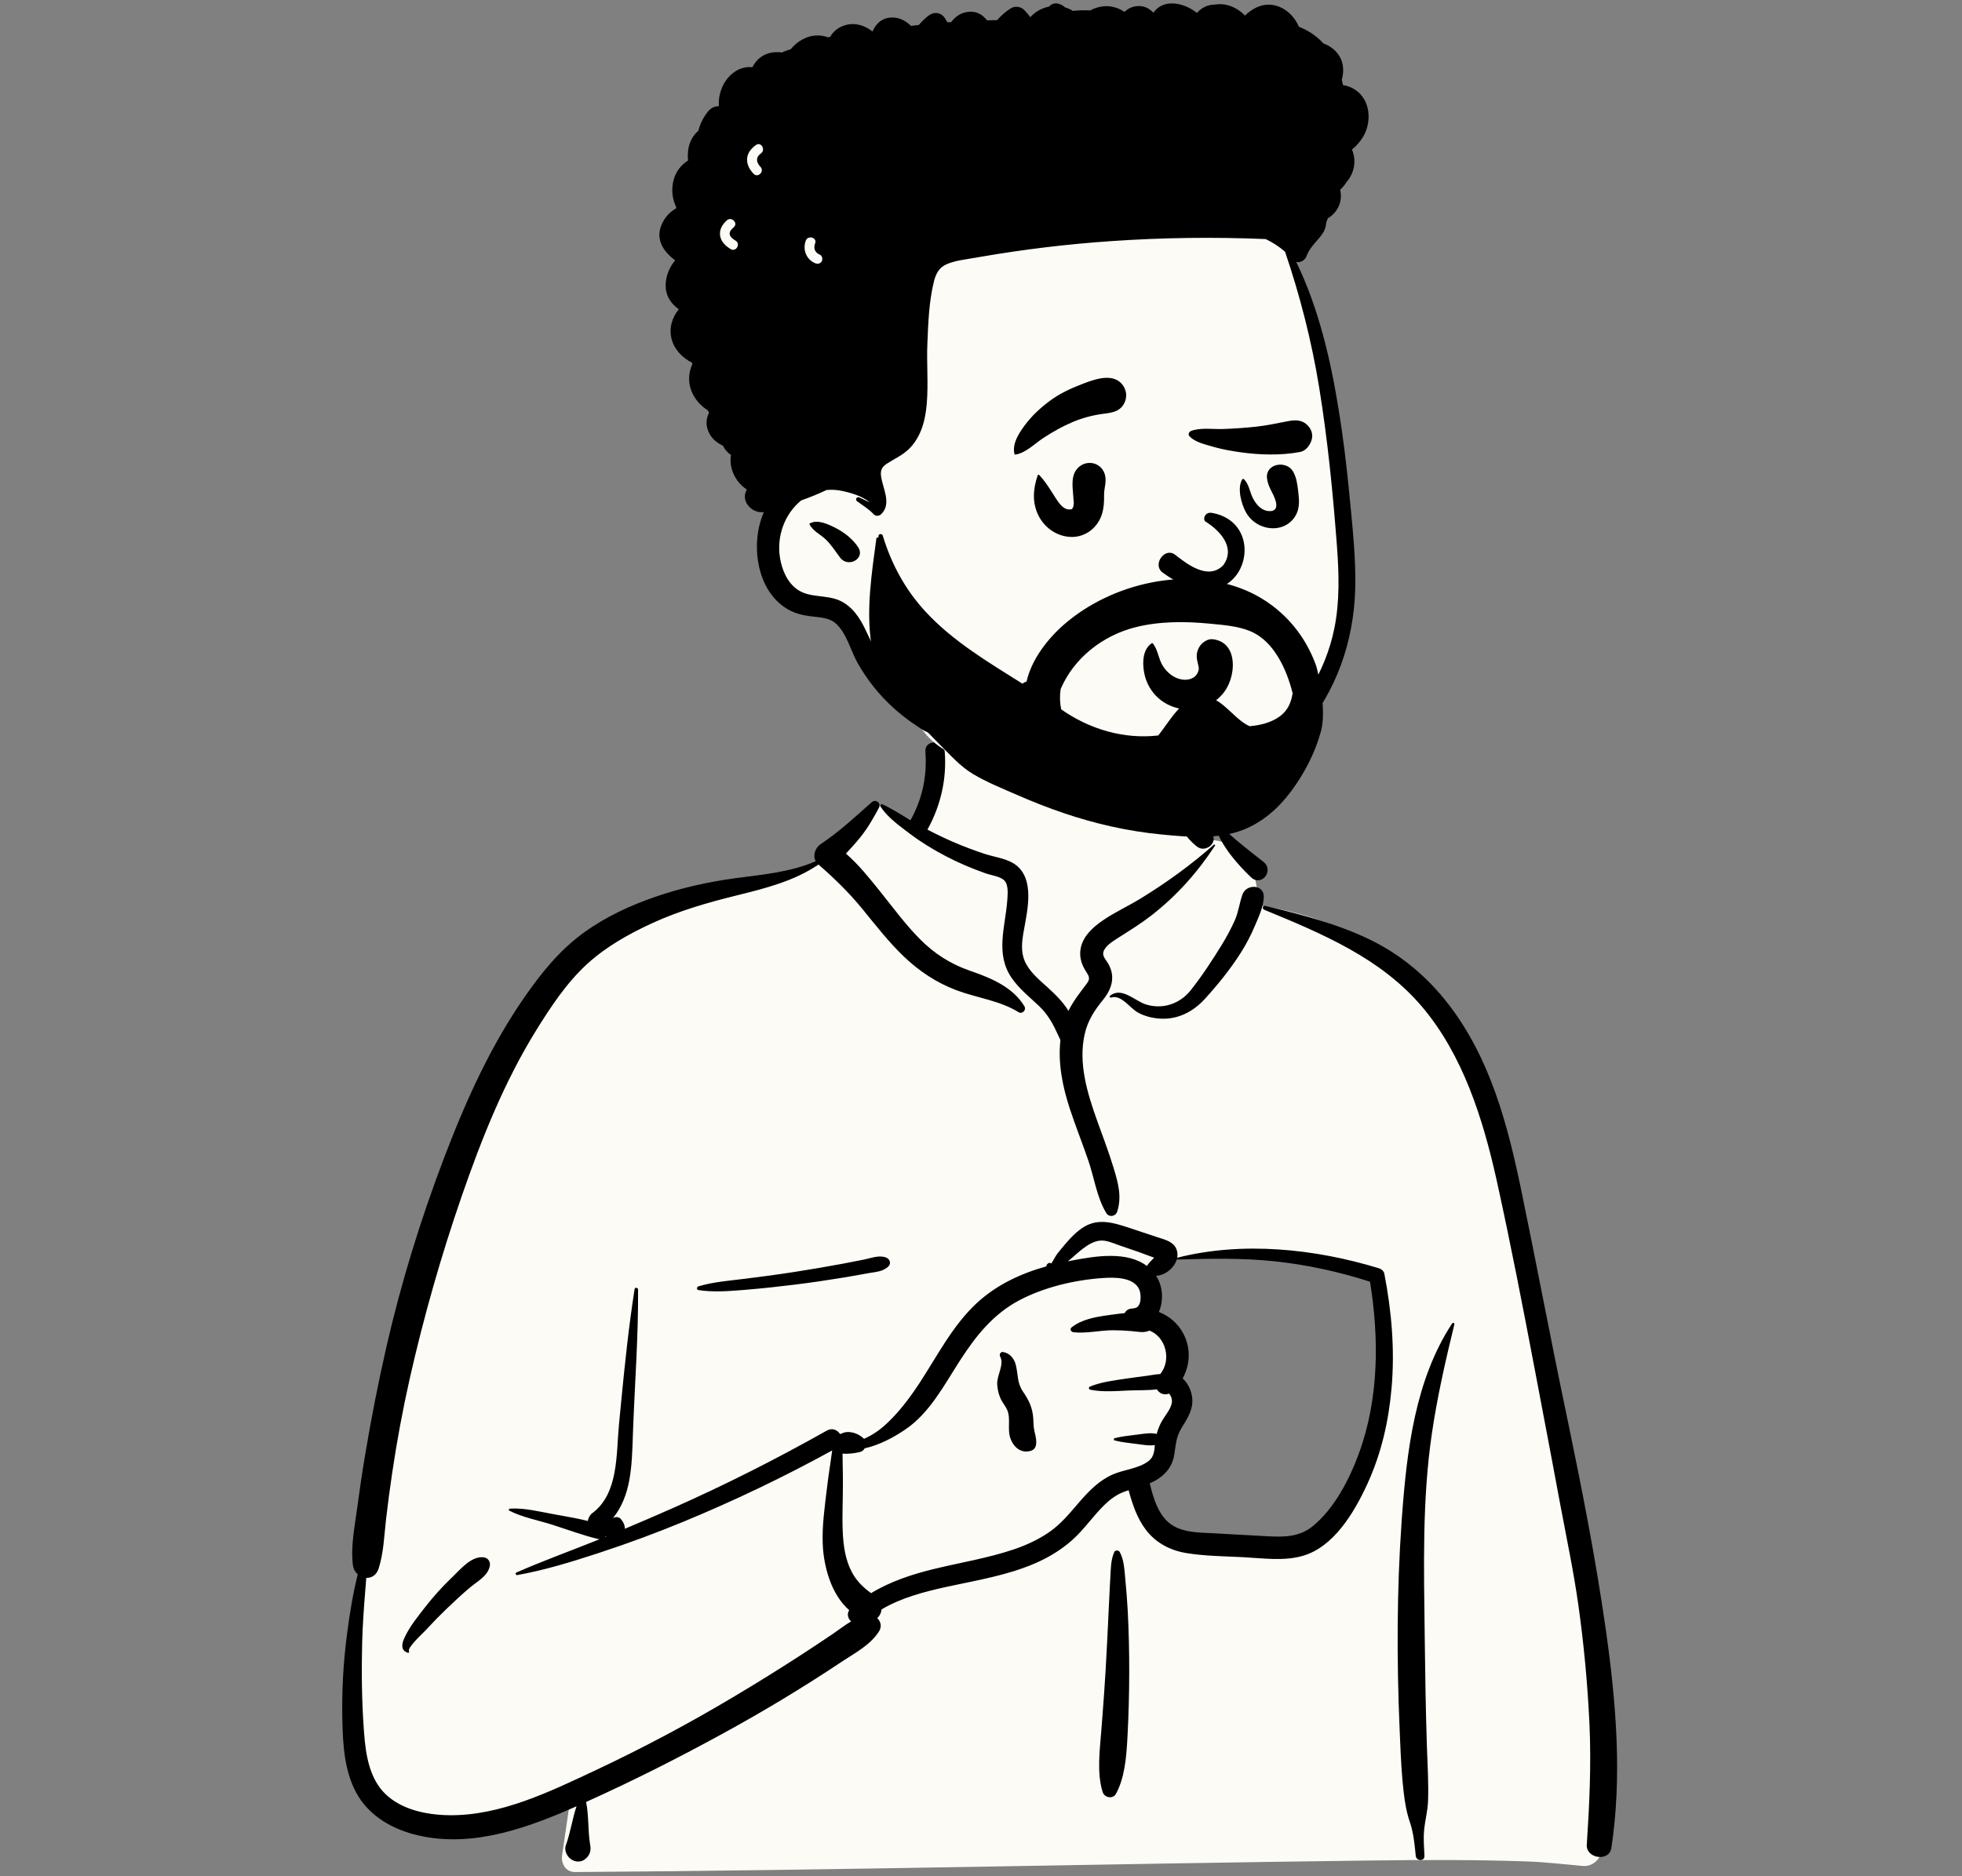 <svg fill="none" height="440" viewBox="0 0 460 440" width="460" xmlns="http://www.w3.org/2000/svg"><rect x="0" y="0" width="460" height="440" fill="#808080" stroke="none"/><g clip-rule="evenodd" fill-rule="evenodd"><path d="m221.407 172.649c9.415-7.176 33.047-10.402 43.096-3.493 9.922 6.938 11.004 18.158 15.628 28.481 4.363-2.059 11.569.89 12.834 4.941 1.569 1.913 1.639 7.283 2.72 9.852 47.076 7.501 54.222 44.24 59.888 85.949 7.497 42.323 24.513 84.555 17.125 128.107.962 1.394 1.722 2.749 2.424 4.358 1.681 2.865-.485 6.918-3.877 6.761-4.388-.385-8.735-.912-13.146-1.077-12.226-.424-24.462-.374-36.694-.218l-1.667.021c-61.639.768-123.275 2.282-184.916 2.683-2.236.003-3.33-2.003-3.032-3.985.601-3.986 1.159-7.976 1.742-11.966-14.58 3.856-30.08 4.826-44.617.406-1.018-1.037 2.37-.475 2.906-.632-13.379-9.152-9.384-28.434-8.198-42.322 7.37-47.585 9.967-100.234 38.442-140.838 12.32-16.573 30.379-29.691 51.132-32.644l.578-.078c6.066-.811 12.83-1.071 18.135-4.377 5.968-4.768 8.509-13.579 14.787-13.662 2.072-.027 4.894 2.599 7.928 4.382.226-3.921 2.337-7.23 2.803-10.27l.038-.26c.486-3.544-.18-6.734 3.942-10.119zm101.168 126.987c-13.229-9.201-47.402-4.577-48.184-4.062-1.724 1.134-2.466 1.234-3.397 2.707-.919.121-1.839.248-2.756.38-1.843.601-.479 2.87 1.649 2.061-1.279 5.525 2.488 9.455 3.988 14.917.485 1.774.016 4.964 0 6.775.144 2.312 2.697 5.042 2.271 7.359-1.511 8.242-9.717 16.281-6.259 24.274 2.293 4.514 9.186 6.817 13.769 8.35 9.495 3.649 26.04-.137 31.556-8.35 2.944-4.38 6.352-15.431 8.107-18.859l.39-5.437c.958-13.517 1.812-28.067-1.134-30.115z" fill="#fdfbf5"/><path d="m204.391 188.119c.913-.809 2.265.208 1.684 1.303-1.303 2.458-2.641 4.786-4.392 6.959-1.061 1.318-2.198 2.565-3.35 3.797 2.957 2.559 5.493 5.738 7.886 8.718 3.062 3.81 5.957 7.781 9.394 11.268 3.39 3.439 7.139 5.843 11.669 7.445l.916.318c4.554 1.6 9.418 3.76 11.985 8.075.506.851-.513 1.902-1.37 1.371-4.458-2.763-9.698-3.32-14.552-5.146-4.688-1.763-8.776-4.477-12.387-7.944-3.606-3.458-6.633-7.394-9.79-11.247-3.123-3.809-6.484-7.064-10.177-10.286-5.7 3.838-12.206 5.509-18.821 7.149l-.722.179c-6.625 1.641-13.213 3.547-19.425 6.406-5.478 2.52-10.866 5.529-15.33 9.629-4.736 4.353-8.424 9.911-11.798 15.346-7.548 12.161-12.855 25.484-17.527 38.969-4.855 14.034-8.929 28.325-12.206 42.81-1.656 7.362-3.036 14.783-4.137 22.249-.536 3.596-1.013 7.201-1.431 10.814-.446 3.858-.549 7.826-1.733 11.534-.505 1.59-1.702 2.251-2.901 2.193l-.242 3.047c-.323 4.06-.625 8.123-.726 12.208-.168 6.795-.092 13.571.397 20.349l.069.925c.383 4.949 1.24 10.509 4.958 14.132 3.848 3.752 9.769 4.933 14.957 5 12.083.157 23.714-5.558 34.408-10.572 10.999-5.175 21.739-10.886 32.18-17.112 5.325-3.168 10.59-6.437 15.791-9.805 2.551-1.652 5.084-3.332 7.599-5.039 1.44-.979 2.805-2.05 4.272-2.919-.718-.67-1.039-1.721-.438-2.641-4.238-3.684-6.002-10.255-6.21-15.575-.166-4.291.466-8.572.964-12.824.251-2.146.56-4.286.885-6.419.126-.844.224-1.747.372-2.637-11.439 6.282-23.221 11.92-35.289 16.884-6.188 2.542-12.464 4.862-18.818 6.954l-1.289.425c-6.023 1.974-12.189 3.838-18.417 4.965-.332.062-.602-.432-.247-.587 6.069-2.68 12.347-4.942 18.506-7.411l1.01-.412c-.121-.007-.242-.025-.361-.052-3.612-.872-7.196-2.218-10.74-3.351-3.287-1.051-6.982-1.71-10.054-3.296-.236-.123-.105-.452.126-.468 3.454-.24 7.203.768 10.591 1.362l1.272.222c2.13.376 4.311.781 6.432 1.308.076-.71.473-1.425 1.038-1.844 6.214-4.608 5.583-13.912 6.249-20.774l.493-5.095c.866-8.915 1.783-17.831 3.176-26.68.074-.471.805-.336.809.11.072 10.97-.756 21.888-1.171 32.839l-.064 1.798c-.229 6.759-.409 13.776-4.66 18.976.594-.349 1.397-.349 1.879.226.592.704.933 1.495.922 2.272 3.842-1.612 7.667-3.264 11.475-4.955 12.238-5.427 24.22-11.502 35.884-18.073 1.257-.708 2.45-.151 3.071.781l.09-.013c.015-.002.03-.003.045-.004l.09-.003h.009c1.643-.903 3.88-.26 5.289 1.056.042.04.076.083.114.125 1.814-.817 3.489-1.915 4.96-3.255 3.094-2.807 5.715-6.276 7.998-9.757 4.208-6.41 7.78-13.538 13.464-18.814 4.616-4.286 10.34-6.956 16.345-8.63-.01-.088-.001-.178.027-.262.029-.085.076-.162.137-.226.309-.316.529-.426.926-.233.033.015.051.037.065.06l.585-1.002c.32-.544.648-1.093.762-1.236.682-.86 1.384-1.712 2.097-2.547 1.208-1.414 2.583-2.808 4.177-3.789 3.489-2.146 7.157-.932 10.746.242 2.168.708 4.327 1.439 6.491 2.16l.224.072c1.613.519 3.501.974 4.222 2.684.285.678.33 1.38.196 2.061 15.325-3.899 32.345-2.107 47.3 2.471.574.177 1.146.649 1.267 1.27 1.713 8.796 2.477 17.817 1.701 26.761-.668 7.724-2.378 15.29-5.598 22.359l-.184.4c-3.027 6.551-7.825 14.628-15.152 16.682-4.424 1.239-9.316.509-13.828.282-4.385-.223-8.868-.253-13.211-.943-3.869-.616-7.259-2.352-9.648-5.5-2.064-2.717-3.148-6-4.038-9.266-.408.13-.813.269-1.212.424-1.68.658-3.104 1.718-4.391 2.966-2.719 2.635-4.827 5.836-7.672 8.35-2.576 2.278-5.509 4.048-8.657 5.41-6.521 2.821-13.518 3.948-20.415 5.442l-.482.105c-5.193 1.141-10.493 2.541-15.077 5.249-.091.796-.452 1.546-1.033 2.037.807.761 1.15 1.964.44 3.093-1.985 3.153-5.404 4.947-8.472 6.963l-.199.131c-9.146 6.093-18.558 11.775-28.208 17.031-10.391 5.685-21.007 11.045-31.814 15.908.65 3.195.412 6.488.899 9.705l.074.458c.21 1.194-.072 2.191-.893 2.972l-.087.079v-.011l-.076.073-.025.021.007-.007c-.091.085-.188.164-.29.237l-.127.081c-.792.48-1.81.475-2.621.05l-.09-.05-.157-.089c-1.07-.617-1.809-2.144-1.365-3.356 1.092-2.98 1.504-6.162 2.511-9.163l-.799.358-1.053.461c-11.395 4.931-24.05 9.085-36.465 5.722-5.486-1.485-10.612-4.63-13.357-9.752-2.7-5.041-3.081-10.895-3.224-16.504-.177-6.955.193-13.913 1.105-20.811.612-4.606 1.354-9.298 2.495-13.857-.634-.563-1.038-1.341-1.134-2.184-.54-4.355.404-8.881.982-13.211.563-4.23 1.186-8.451 1.892-12.658 1.415-8.505 3.083-16.967 5-25.374 3.426-14.946 7.949-29.625 13.393-43.956l.479-1.248c5.032-13.097 10.857-25.914 18.971-37.42 3.881-5.505 7.983-10.496 13.465-14.464 5.139-3.715 10.934-6.392 16.914-8.437 5.987-2.046 12.141-3.419 18.404-4.272 6.359-.867 13.072-1.398 19.005-4.009-.75-1.346-.108-3.165 1.156-4.001 4.251-2.811 8.182-6.468 11.991-9.848zm136.068 122.244c.177-.271.601-.099.522.22-2.067 8.479-4.007 16.975-5.274 25.614-2.289 15.595-1.867 31.393-1.681 47.103l.009.811c.098 8.462.231 16.924.509 25.383.143 4.275.421 8.592.269 12.869-.083 2.321-.7 4.516-.919 6.808-.191 2.005-.021 4.039.074 6.047.065 1.335-1.902 1.277-2.038 0l-.169-1.652c-.224-2.092-.498-4.171-1.183-6.172-.823-2.408-1.218-4.772-1.503-7.301-.439-3.874-.634-7.787-.802-11.686l-.115-2.699c-.706-16.303-.681-32.682.46-48.967l.085-1.163c1.13-15.393 3.09-32.026 11.756-45.215zm-44.067-97.02c-.541-.222-.351-1.038.248-.896l1.086.259c7.968 1.911 15.793 3.981 23.23 7.535 7.442 3.558 13.742 8.869 18.749 15.398 9.731 12.694 13.776 28.121 16.969 43.532 3.547 17.127 6.778 34.315 10.357 51.434l.665 3.19c3.31 15.945 6.438 31.9 8.742 48.033l.166 1.17c2.323 16.592 3.72 33.757 1.184 50.392-.5 3.291-5.971 2.471-5.758-.78.619-9.399 1.061-18.75.633-28.17-.431-9.418-1.307-18.81-2.626-28.144-1.108-7.861-2.76-15.624-4.22-23.422l-.23-1.232c-1.223-6.632-2.483-13.257-3.741-19.883l-1.881-9.921c-2.82-14.855-5.693-29.723-8.941-44.484l-.193-.869c-3.177-14.202-7.861-29.078-17.393-40.356-9.674-11.445-23.52-17.208-37.046-22.786zm-35.148 150.638c.233-.52 1.046-.463 1.296 0 .981 1.81 1.089 4.12 1.275 6.164l.02.21c.234 2.494.444 4.998.572 7.499.242 4.749.357 9.49.343 14.246-.003 4.871-.128 9.741-.376 14.605l-.072 1.303c-.238 4.228-.641 8.944-2.648 12.641-.729 1.344-2.713.949-3.135-.41-1.385-4.45-.673-9.726-.32-14.283l.277-3.557c.272-3.556.534-7.113.74-10.675.283-4.871.516-9.746.74-14.619.074-1.584.153-3.167.236-4.751l.128-2.373c.109-1.987.1-4.165.924-6zm-155.648 6.305.614-.592c1.881-1.843 4.258-4.682 7.04-4.505 1.108.071 1.814.992 1.585 2.084-.491 2.334-2.87 3.546-4.583 4.971-1.878 1.561-3.645 3.23-5.41 4.915-1.561 1.491-3.075 3.03-4.542 4.615l-.548.596c-.527.574-4.278 3.972-3.872 4.853l.022.04c.112.168-.076.399-.262.341-1.621-.513-1.52-1.902-.908-3.31 1.177-2.706 3.238-5.21 5.038-7.52 1.791-2.294 3.737-4.462 5.826-6.488zm161.519-67.856c-1.253-2.964-5.869-2.903-8.488-2.724-6.597.446-13.736 2.117-19.606 5.204-6.085 3.199-10.184 8.327-13.852 13.996l-.172.268c-3.576 5.563-7.02 12.148-12.617 15.972-2.852 1.949-6.181 3.73-9.641 4.499-.117.216-.277.404-.471.554-.194.149-.417.257-.655.315l-.235.054c-.986.219-2.516.459-3.839.315.009.648.003 1.291.02 1.903.045 1.76.065 3.524.065 5.284.001 3.684-.197 7.378-.044 11.063.137 3.26.598 6.667 2.161 9.58 1.146 2.139 2.661 3.553 4.487 4.904 4.495-2.742 9.576-4.414 14.735-5.672 6.238-1.519 12.624-2.532 18.722-4.593 2.933-.993 5.754-2.29 8.31-4.055 2.713-1.871 4.784-4.405 6.916-6.883l.333-.385c2.176-2.498 4.549-4.888 7.625-6.242 2.646-1.165 6.137-1.373 8.451-3.179 1.211-.945 1.313-2.314 1.441-3.718-1.484.212-3.053-.128-4.531-.301l-.765-.091c-1.397-.166-2.764-.348-4.139-.704-.255-.067-.255-.452 0-.518 1.626-.419 3.238-.598 4.904-.795l.392-.049c1.507-.197 3.092-.497 4.572-.164.269-1.027.667-2.016 1.186-2.943.754-1.358 2.182-2.897 2.375-4.483.051-.5-.044-1.004-.274-1.452l-.078-.143c-.084-.175-.21-.326-.366-.442-.018.022-.058.045-.139.07-1.139.36-2.132-.198-2.659-1.058-2.238.278-4.679.184-6.778.278l-2.121.103c-2.267.103-4.637.148-6.767-.309-.298-.065-.386-.56-.088-.688 2.617-1.12 5.794-1.477 8.597-1.909 1.567-.24 3.144-.425 4.715-.636 1.045-.141 2.155-.374 3.238-.43 2.717-3.385 1.253-8.726-2.527-10.183-1.377.607-2.616.254-4.121.124-1.501-.137-3.007-.207-4.514-.209-3.022.012-6.224.809-9.215.466-.488-.056-.939-.705-.455-1.1 2.291-1.871 5.572-2.48 8.48-2.879l.601-.082c.975-.128 2.161-.314 3.39-.424.278-.544.778-.954 1.527-1.057.222-.03.446-.047.67-.067l-.004-.021c1.827-.089 1.748-3.179 1.248-4.364zm-125.109 57.806c-.033.05-.068.097-.106.143l-.058.067.3-.121-.138-.089zm156.998-64.43c-7.693-.827-15.395-.652-23.11-.429-.617 2.019-2.765 3.74-4.846 3.805 1.63 2.484 1.798 5.845.655 8.479 2.428.966 4.518 2.704 5.787 5.178 1.76 3.428 1.529 7.245-.209 10.413 1.483 1.346 2.359 3.531 2.272 5.59-.099 2.296-1.466 4.258-2.601 6.16-1.227 2.055-1.269 3.865-1.646 6.168-.552 3.37-2.823 5.413-5.744 6.69l.155.612c.753 2.936 1.69 6.031 3.843 8.177 2.769 2.762 7.065 2.737 10.724 2.91l.177.009c3.35.168 6.699.365 10.049.555l2.512.14c3.856.212 7.56.237 10.708-2.313 5.139-4.167 8.663-11.06 10.892-17.163 4.68-12.81 4.736-26.868 2.588-40.21-7.206-2.325-14.682-3.961-22.206-4.771zm-63.967 21.254.056.004c1.585.181 2.671 1.465 3.059 2.987.564 2.213.287 4.214 1.641 6.212 1.394 2.056 2.249 3.701 2.451 6.239.084 1.044.046 2.086.278 3.108l.168.716c.179.764.325 1.499.237 2.319-.081.748-.444 1.331-1.195 1.571-2.441.782-4.327-1.02-4.957-3.298-.545-1.967.182-4.311-.586-6.159-.426-1.024-1.212-1.88-1.656-2.912-.427-1.016-.674-2.099-.731-3.2-.133-2.101 1.722-4.626.686-6.53-.22-.406.031-1.069.549-1.057zm-32.435-21.683c1.653-.336 3.529-1.108 5.159-.466.839.33 1.252 1.352.545 2.064-1.229 1.234-3.016 1.302-4.673 1.593l-.145.025c-1.958.364-3.92.709-5.884 1.034-3.697.612-7.401 1.154-11.119 1.614-3.818.474-7.647.894-11.481 1.212l-1.483.121c-3.239.261-6.609.456-9.787-.041-.462-.072-.387-.746 0-.863 3.482-1.055 7.299-1.337 10.899-1.785 3.826-.475 7.648-.977 11.456-1.571 3.805-.592 7.602-1.239 11.388-1.94 1.712-.318 3.419-.651 5.125-.997zm59.664-3.387c-1.451-.515-3.049-1.275-4.621-1.021-2.711.439-5.124 3.084-7.271 4.825l1.078-.21c5.514-1.06 12.816-2.203 17.446 1.306.011-.02.02-.04.034-.059.374-.569.807-1.012 1.278-1.498.045-.043.09-.086.132-.132l.256-.271-.583-.202c-1.249-.442-2.729-1.013-2.962-1.096l-.016-.006c-1.594-.54-3.188-1.074-4.771-1.636zm-45.305-115.698c-.227-2.921 4.314-2.897 4.54 0 .491 6.325-.932 12.591-3.993 18.138-.022.04-.047.076-.07.114 1.908 1.007 3.853 1.943 5.83 2.809 2.53 1.102 5.112 2.082 7.736 2.935 2.376.766 5.302 1.067 7.298 2.659 4.211 3.357 2.628 10.322 1.82 14.838l-.127.711c-.404 2.323-.695 4.707.284 6.938 1.045 2.381 3.157 4.147 5.041 5.852l.381.345c1.672 1.523 3.58 3.374 4.803 5.439 1.12-2.314 2.643-4.205 4.255-6.335 1.15-1.519.33-2.021-.495-3.504-.796-1.428-1.184-2.951-.935-4.582.459-3.009 2.861-5.182 5.253-6.817 2.825-1.927 5.978-3.356 8.899-5.149 6-3.687 11.843-7.901 17.106-12.581.147-.128.398.042.282.217-4.159 6.333-9.034 11.804-15.027 16.449-2.431 1.882-4.984 3.445-7.554 5.087l-.738.475c-1.033.668-2.32 1.564-2.786 2.702-.469 1.145.533 2.01 1.071 2.96 1.711 3.013.886 5.825-1.143 8.381l-.094.117c-2.016 2.488-3.545 4.8-4.274 7.977-1.571 6.826.615 13.933 2.904 20.34l.092.253c1.239 3.453 2.554 6.881 3.63 10.389l.296.97c.975 3.229 1.773 6.412.679 9.732-.372 1.129-1.91 1.396-2.549.332-2.252-3.746-2.814-8.254-4.227-12.372-1.377-4.016-2.957-7.957-4.287-11.988-1.713-5.19-2.859-10.776-2.237-16.22-.018-.033-.038-.062-.054-.096l-.435-.954c-1.189-2.584-2.337-4.84-4.498-6.901-2.255-2.15-4.702-4.052-6.477-6.653-3.852-5.649-1.469-11.935-1.003-18.112l.052-.759c.085-1.282.132-3.025-.706-3.914-.942-.999-3.149-1.254-4.399-1.696-3.229-1.144-6.409-2.477-9.44-4.077-2.884-1.523-5.679-3.206-8.28-5.177l-1.319-.993c-2.08-1.571-4.237-3.287-5.632-5.428-.161-.245.112-.643.404-.525 2.327.946 4.455 2.451 6.632 3.759.034-.08.074-.161.117-.241 2.695-4.882 3.804-10.292 3.374-15.844zm74.356 33.448c.927-2.547 5.155-2.35 4.985.675-.128 2.325-1.113 4.422-2.014 6.532l-.098.225c-.918 2.182-2.018 4.283-3.29 6.279-2.457 3.851-5.336 7.425-8.41 10.799-2.787 3.058-6.444 4.929-10.659 4.619-1.776-.132-3.568-.584-5.124-1.472-1.849-1.055-3.858-4.223-6.215-3.456-.228.074-.441-.26-.244-.419 2.722-2.194 5.812 1.209 8.419 2.029 3.928 1.235 7.958-.13 10.485-3.309 2.639-3.318 5.069-7.034 7.287-10.648 1.133-1.834 2.149-3.738 3.042-5.7.897-1.982 1.101-4.135 1.836-6.154zm-6.331-15.667c-.113-.353.322-.687.63-.486 1.789 1.165 3.34 2.705 4.989 4.056 1.829 1.497 3.679 2.967 5.549 4.411 2.729 2.106-.437 5.984-2.839 3.683-3.289-3.148-6.892-7.264-8.329-11.664zm-9.821-12.324c.726-2.805 5.025-1.648 4.399 1.125l-.022.083c-1.186 4.581.504 9.242 4.112 12.212l.132.108c2.282 1.828-.951 5.023-3.211 3.214-4.932-3.952-6.984-10.666-5.41-16.742z" fill="#000"/><path d="m312.498 92.441c-1.416-11.307-5.861-23.313-10.538-33.856-10.517-22.289-34.589-25.358-56.17-29.953-21.296-3.103-43.848-5.906-64.823.287-11.791 2.89-16.397 16.95-14.536 28.044 1.063 6.912 4.206 13.456 6.886 19.863 5.329 13.156 8.708 27.244 8.715 41.488-.367 9.309-1.679 19.935 9.007 23.878 10.17 5.063 11.029 18.786 23.764 26.571 5.148 10.44 19.173 11.36 29.269 13.782 6.38 1.223 12.832 2.122 19.303 2.704 18.733 2.402 33.72-3.033 43.527-19.739 6.563-10.167 11.449-21.906 10.242-34.228-1.202-12.976-3.206-25.883-4.646-38.841z" fill="#fdfbf5"/><g fill="#000"><path d="m245.953 1.545c1.07-1.214 2.718-.797 3.718.163.65.191 1.282.477 1.877.856 1.345-.173 2.757-.173 4.078-.126.32-.179.662-.34 1.036-.477 2.67-.975 5.034-.48 6.984.827.939-.889 2.124-1.447 3.639-1.362 1.352.074 2.316.712 3.141 1.55.431-.624.998-1.143 1.658-1.516.661-.373 1.397-.591 2.154-.637 2.318-.166 4.545.764 6.392 2.204 1.075-1.234 2.543-1.944 4.177-1.951 1.078-.19 2.187-.125 3.236.191 1.487.452 2.796 1.293 3.836 2.388 1.648-1.579 3.664-2.715 5.989-2.549 3.009.217 5.502 2.431 6.662 5.157 2.036.816 3.916 1.981 5.488 3.643.083.087.164.179.247.271.847.312 1.644.755 2.345 1.338 2.224 1.853 2.72 4.534 1.984 7.158.102.421.191.849.27 1.275 2.082.316 3.973 1.519 5.049 3.479 1.473 2.688 1.182 6.23-.412 8.796-.685 1.079-1.54 2.039-2.532 2.845 1.105 2.511.576 5.509-1.206 7.541-.44.699-.966 1.339-1.567 1.906.663 2.597-.514 5.276-2.864 6.665l-.201.502-.102.249c-.028.108-.06.211-.091.314-.061.966-.393 1.895-.96 2.679-1.233 1.747-2.76 2.885-3.57 4.924l-.08.213c-.348.965-1.473 1.645-2.431 1.347 5.319 10.935 8.106 23.102 10.021 35.023.955 5.948 1.692 11.918 2.289 17.909l.587 5.966c.514 5.303.973 10.624.976 15.945.008 12.037-3.433 23.615-10.815 33.193-6.982 9.055-16.863 15.617-28.026 18.202-11.523 2.664-25.043 1.614-35.377-4.485-3.047-1.794-.377-6.109 2.722-4.666 5.87 2.735 11.834 4.765 18.339 5.218 6.338.462 12.703-.362 18.713-2.423 9.95-3.44 18.416-10.643 23.858-19.614 2.68-4.42 4.623-9.219 5.655-14.289 1.287-6.319 1.092-12.85.621-19.251l-.034-.435c-.934-12.332-2.166-24.739-4.156-36.945-1.76-10.796-4.465-21.373-7.978-31.717-1.369-1.207-2.905-2.209-4.561-2.977-12.063-.51-24.145-.351-36.19.477-10.27.705-20.498 1.936-30.642 3.688l-1.087.192c-2.246.399-4.74.629-6.856 1.535-1.816.777-2.552 2.274-3.009 4.113-1.151 4.655-1.326 9.746-1.521 14.518-.192 4.665.24 9.369-.134 14.016-.316 3.891-1.312 7.874-4.191 10.688-1.506 1.472-3.359 2.278-5.098 3.396-1.126.722-1.603 1.466-1.456 2.803.312 2.924 2.664 6.607.021 9.112-.465.439-1.269.495-1.727 0-1.09-1.186-2.598-2.093-3.89-3.05-.114-.072-.195-.185-.227-.316s-.012-.269.056-.385.179-.201.308-.237c.13-.036.268-.021.386.043.809.364 1.632.792 2.475 1.165-1.861-1.533-4.507-2.286-6.713-2.732-1.128-.225-2.283-.286-3.429-.183-1.945.915-3.934 1.731-5.961 2.446-3.917 3.195-5.787 8.392-4.971 13.473.446 2.805 1.738 5.855 4.175 7.494 2.888 1.938 6.755 1.105 9.874 2.545 2.922 1.347 4.698 4.069 6.029 6.887l.556 1.172c1.234 2.597 2.505 5.126 4.193 7.489 1.951 2.738 4.343 5.196 6.951 7.308 1.271 1.017 2.61 1.945 4.009 2.778l.381.225c1.41.829 2.421 1.619 2.516 3.371.031.61-.354 1.168-.85 1.484-2.135 1.357-4.26-.339-6.036-1.522-1.926-1.279-3.749-2.709-5.449-4.276-3.247-2.992-6.002-6.477-8.167-10.326-1.635-2.917-2.565-7.021-5.151-9.28-1.578-1.378-3.809-1.389-5.782-1.642-1.834-.237-3.568-.618-5.2-1.523-6.639-3.692-8.516-12.627-6.941-19.534.268-1.163.641-2.298 1.102-3.39-2.472.413-5.248-2.144-4.244-4.725.076-.195.162-.378.247-.566-1.719-1.129-2.97-2.843-3.523-4.824-.301-1.068-.368-2.188-.195-3.284-.805-.536-1.448-1.281-1.859-2.157-1.313-.606-2.477-1.515-3.17-2.814-.962-1.79-.84-3.439-.108-4.923-.104-.188-.202-.379-.296-.573-2.69-1.707-4.567-4.646-4.351-7.906.061-1.016.314-2.01.746-2.932-.035-.112-.068-.224-.099-.336-2.25-1.147-4.111-3.027-4.775-5.54-.662-2.529.119-5.047 1.682-6.987-2.288-1.676-3.664-4.015-2.83-7.555.34-1.418 1.006-2.736 1.946-3.851-.004-.035-.01-.069-.018-.103l-.217-.166c-2.823-2.231-4.447-5.075-2.713-8.572.777-1.571 1.887-2.668 3.192-3.39l.065-.206c-.935-2.005-1.251-4.23-.607-6.569.525-1.927 1.773-3.463 3.367-4.481-.107-.863-.091-1.783.081-2.782.264-1.63 1.092-3.115 2.341-4.194.045-.22.103-.439.168-.656.445-1.403 1.15-2.709 2.076-3.853.734-.889 1.557-1.214 2.565-1.248-.064-.835-.015-1.675.148-2.496.516-2.603 2.171-5.05 4.622-6.161.968-.434 2.035-.599 3.089-.479.87-1.831 2.567-3.161 4.653-3.446.813-.114 1.567-.108 2.262-.004.392-.184.8-.347 1.227-.497.282-.099.569-.191.854-.282.979-1.221 2.261-2.164 3.719-2.733 1.605-.627 3.385-.642 5-.04l.491-.103c.77-1.337 1.998-2.37 3.886-2.839 2.143-.531 4.343.21 6.029 1.557.007 0 .016 0.0.027-.004.881-1.974 2.386-3.349 4.915-3.251 1.576.06 2.998.844 4.096 1.958.61-.078 1.22-.144 1.834-.215.649-.759 1.37-1.468 2.166-2.106 1.305-1.048 3.001-.963 3.962.511.211.32.404.645.599.97l.881-.061c1.038-1.402 2.453-2.348 4.39-2.424 1.776-.072 3.043.797 4.007 2.016.785-.02 1.576-.036 2.365-.047.935-1.083 2.026-2.02 3.238-2.782.946-.596 2.341-.394 3.108.401.518.538 1 1.102 1.448 1.685 1.152-1.28 2.69-2.149 4.381-2.475zm-56.125 121.223c1.78-1.015 4.175.085 5.899.946 2.101 1.051 4.188 2.635 5.473 4.621 1.749 2.702-2.365 4.885-4.208 2.461-1.131-1.492-2.036-2.996-3.407-4.302-1.255-1.199-3.074-1.999-3.797-3.58-.025-.054-.018-.116.04-.146zm1.251-65.602.034-.096c.506-1.387-1.704-1.987-2.205-.611-.762 2.086.115 4.353 2.171 5.253.571.249 1.222.163 1.567-.412.289-.482.153-1.319-.412-1.566-1.155-.506-1.545-1.402-1.155-2.568zm-19.043-3.88c1.106-.975-.516-2.592-1.618-1.618-1.028.909-1.79 2.14-1.592 3.558.203 1.445 1.291 2.467 2.482 3.188 1.264.764 2.416-1.216 1.156-1.978l-.143-.087c-.527-.329-1.146-.78-1.236-1.427-.094-.686.487-1.225.951-1.636zm6.281-17.244.08-.058c1.188-.849.047-2.836-1.155-1.978-1.102.788-1.986 1.812-2.08 3.222-.09 1.373.607 2.559 1.518 3.524 1.015 1.075 2.63-.547 1.619-1.618-.987-1.044-1.18-2.182.018-3.092z"/><path d="m281.178 151.724c.585-1.019 1.934-1.962 3.165-1.817 5.521.648 5.512 7.349 3.38 11.261-1.889 3.468-5.803 5.506-9.718 5.208-4.114-.313-7.619-2.735-9.161-6.586-1.021-2.548-1.492-7.253 1.222-8.964.051-.032.134-.025.174.022 1.301 1.515 1.352 3.789 2.491 5.476 1.059 1.57 2.705 2.865 4.633 3.065 1.441.15 2.897-.37 3.461-1.665.305-.699.269-1.08.155-1.561l-.105-.419c-.361-1.466-.522-2.583.303-4.02zm1.477-29.389c2.879 1.752 7.267 5.837 4.17 10.181-3.647 3.831-8.898-.561-11.484-2.546-2.399-1.541-5.094 2.418-2.868 4.215 18.695 13.856 26.281-11.392 11.639-13.911-1.612-.277-2.212 1.519-1.457 2.061zm-30.41-12.015c1.767-2.656 5.802-2.265 6.776.885.527 1.707-.202 3.24-.164 4.945.033 1.44-.063 3.044-.504 4.438-1.005 3.179-3.861 5.424-7.24 5.332-3.368-.094-6.334-2.227-7.745-5.233-1.415-3.018-1.116-6.139-.083-9.208.05-.146.244-.218.359-.094 1.222 1.299 2.116 2.672 3.042 4.127l.947 1.491c.726 1.123 1.778 2.559 3.132 2.469l.202-.02c.377-.033.32.041.61-.472.134-.236.109-.679.174-.959l.023-.094-.013-.052c-.046-.276-.072-.555-.079-.834l-.005-.098c-.098-2.075-.685-4.743.568-6.623zm44.805 1.766c-.317-3.396 4.451-4.149 6.036-1.636.827 1.309 1.069 2.955 1.251 4.515l.085.739c.188 1.602.264 3.267-.431 4.761-1.094 2.354-3.473 3.596-6.038 3.399-1.213-.092-2.384-.485-3.408-1.143-1.023-.658-1.868-1.559-2.457-2.624-1.05-1.928-2.096-5.688-.819-7.698.077-.121.231-.138.337-.044 1.206 1.073 1.403 3.027 2.119 4.424.74 1.439 1.861 2.843 3.562 3.061 1.624.21 2.247-.681 1.832-2.232-.536-2.003-1.867-3.365-2.069-5.522zm-43.516-21.953.78-.298c2.671-1.012 6.339-2.178 8.511-.004 1.341 1.34 1.595 3.316.639 4.953-1.159 1.983-3.239 2.032-5.246 2.323-2.313.335-4.574.961-6.729 1.864-2.395 1.015-4.617 2.28-6.794 3.69-2.071 1.342-4.132 3.537-6.609 3.95-.101.017-.216-.027-.242-.139-.563-2.424 1-4.81 2.396-6.701 1.687-2.288 3.733-4.169 6.018-5.852 2.207-1.627 4.727-2.803 7.276-3.786zm48.532 8.619.239-.042c1.621-.271 3.088-.208 4.308 1.077.934.979 1.293 2.248.849 3.546-.41 1.196-1.327 2.41-2.657 2.661-4.493.845-9.468.704-13.982.065-2.067-.293-4.15-.652-6.163-1.218l-.924-.269c-1.68-.48-3.603-.982-4.823-2.218-.439-.444-.186-1.08.339-1.286 2.129-.834 5.045-.392 7.316-.457 2.644-.083 5.284-.265 7.914-.545 2.566-.268 5.052-.849 7.584-1.313z"/><path d="m248.679 161.587c3.087-7.241 9.827-12.562 17.585-14.509 5.697-1.423 11.677-1.378 17.484-.813 3.043.295 6.307.535 9.175 1.667 2.449.967 4.444 2.793 5.946 4.937 1.785 2.541 3 5.449 3.853 8.429.121.425.235.851.342 1.281-.372 2.249-1.159 4.163-3.24 5.578-2.031 1.38-4.454 1.945-6.869 2.146-.229-.11-.455-.226-.677-.351-3.763-2.158-6.411-7.255-11.162-6.565-4.24.615-7.031 5.956-9.552 9.087-8.092.944-16.179-1.491-22.764-6.123-.324-1.568-.365-3.181-.121-4.764m59.885-5.492c-.648-1.818-1.461-3.572-2.43-5.24-3.202-5.503-8.082-9.835-13.924-12.36-13.775-5.903-31.598-1.741-42.722 7.942-3.8 3.311-7.643 8.175-8.805 13.407-.356.077-.683.251-.944.504-8.038-5.066-16.314-9.939-22.791-16.96-4.704-5.103-7.975-11.141-9.978-17.775-.165-.546-1.044-.466-1.017.139l.022.423c-.083-.26-.478-.127-.509.126-1.077 8.059-2.426 16.605-1.184 24.707.742 4.834 2.935 8.372 5.868 12.194 3.143 4.097 6.699 7.906 10.336 11.56 2.309 2.319 4.718 4.994 7.545 6.696 3.287 1.976 7.015 3.477 10.522 5.001 3.565 1.568 7.195 2.982 10.881 4.239 7.377 2.5 15.001 4.227 22.76 4.984 6.211.603 13.31 1.261 19.263-1.078 4.561-1.792 8.244-5.033 11.166-8.93 3.179-4.247 5.693-9.084 7.083-14.183 1.444-5.298-.839-14.544-1.142-15.396"/></g></g></svg>
